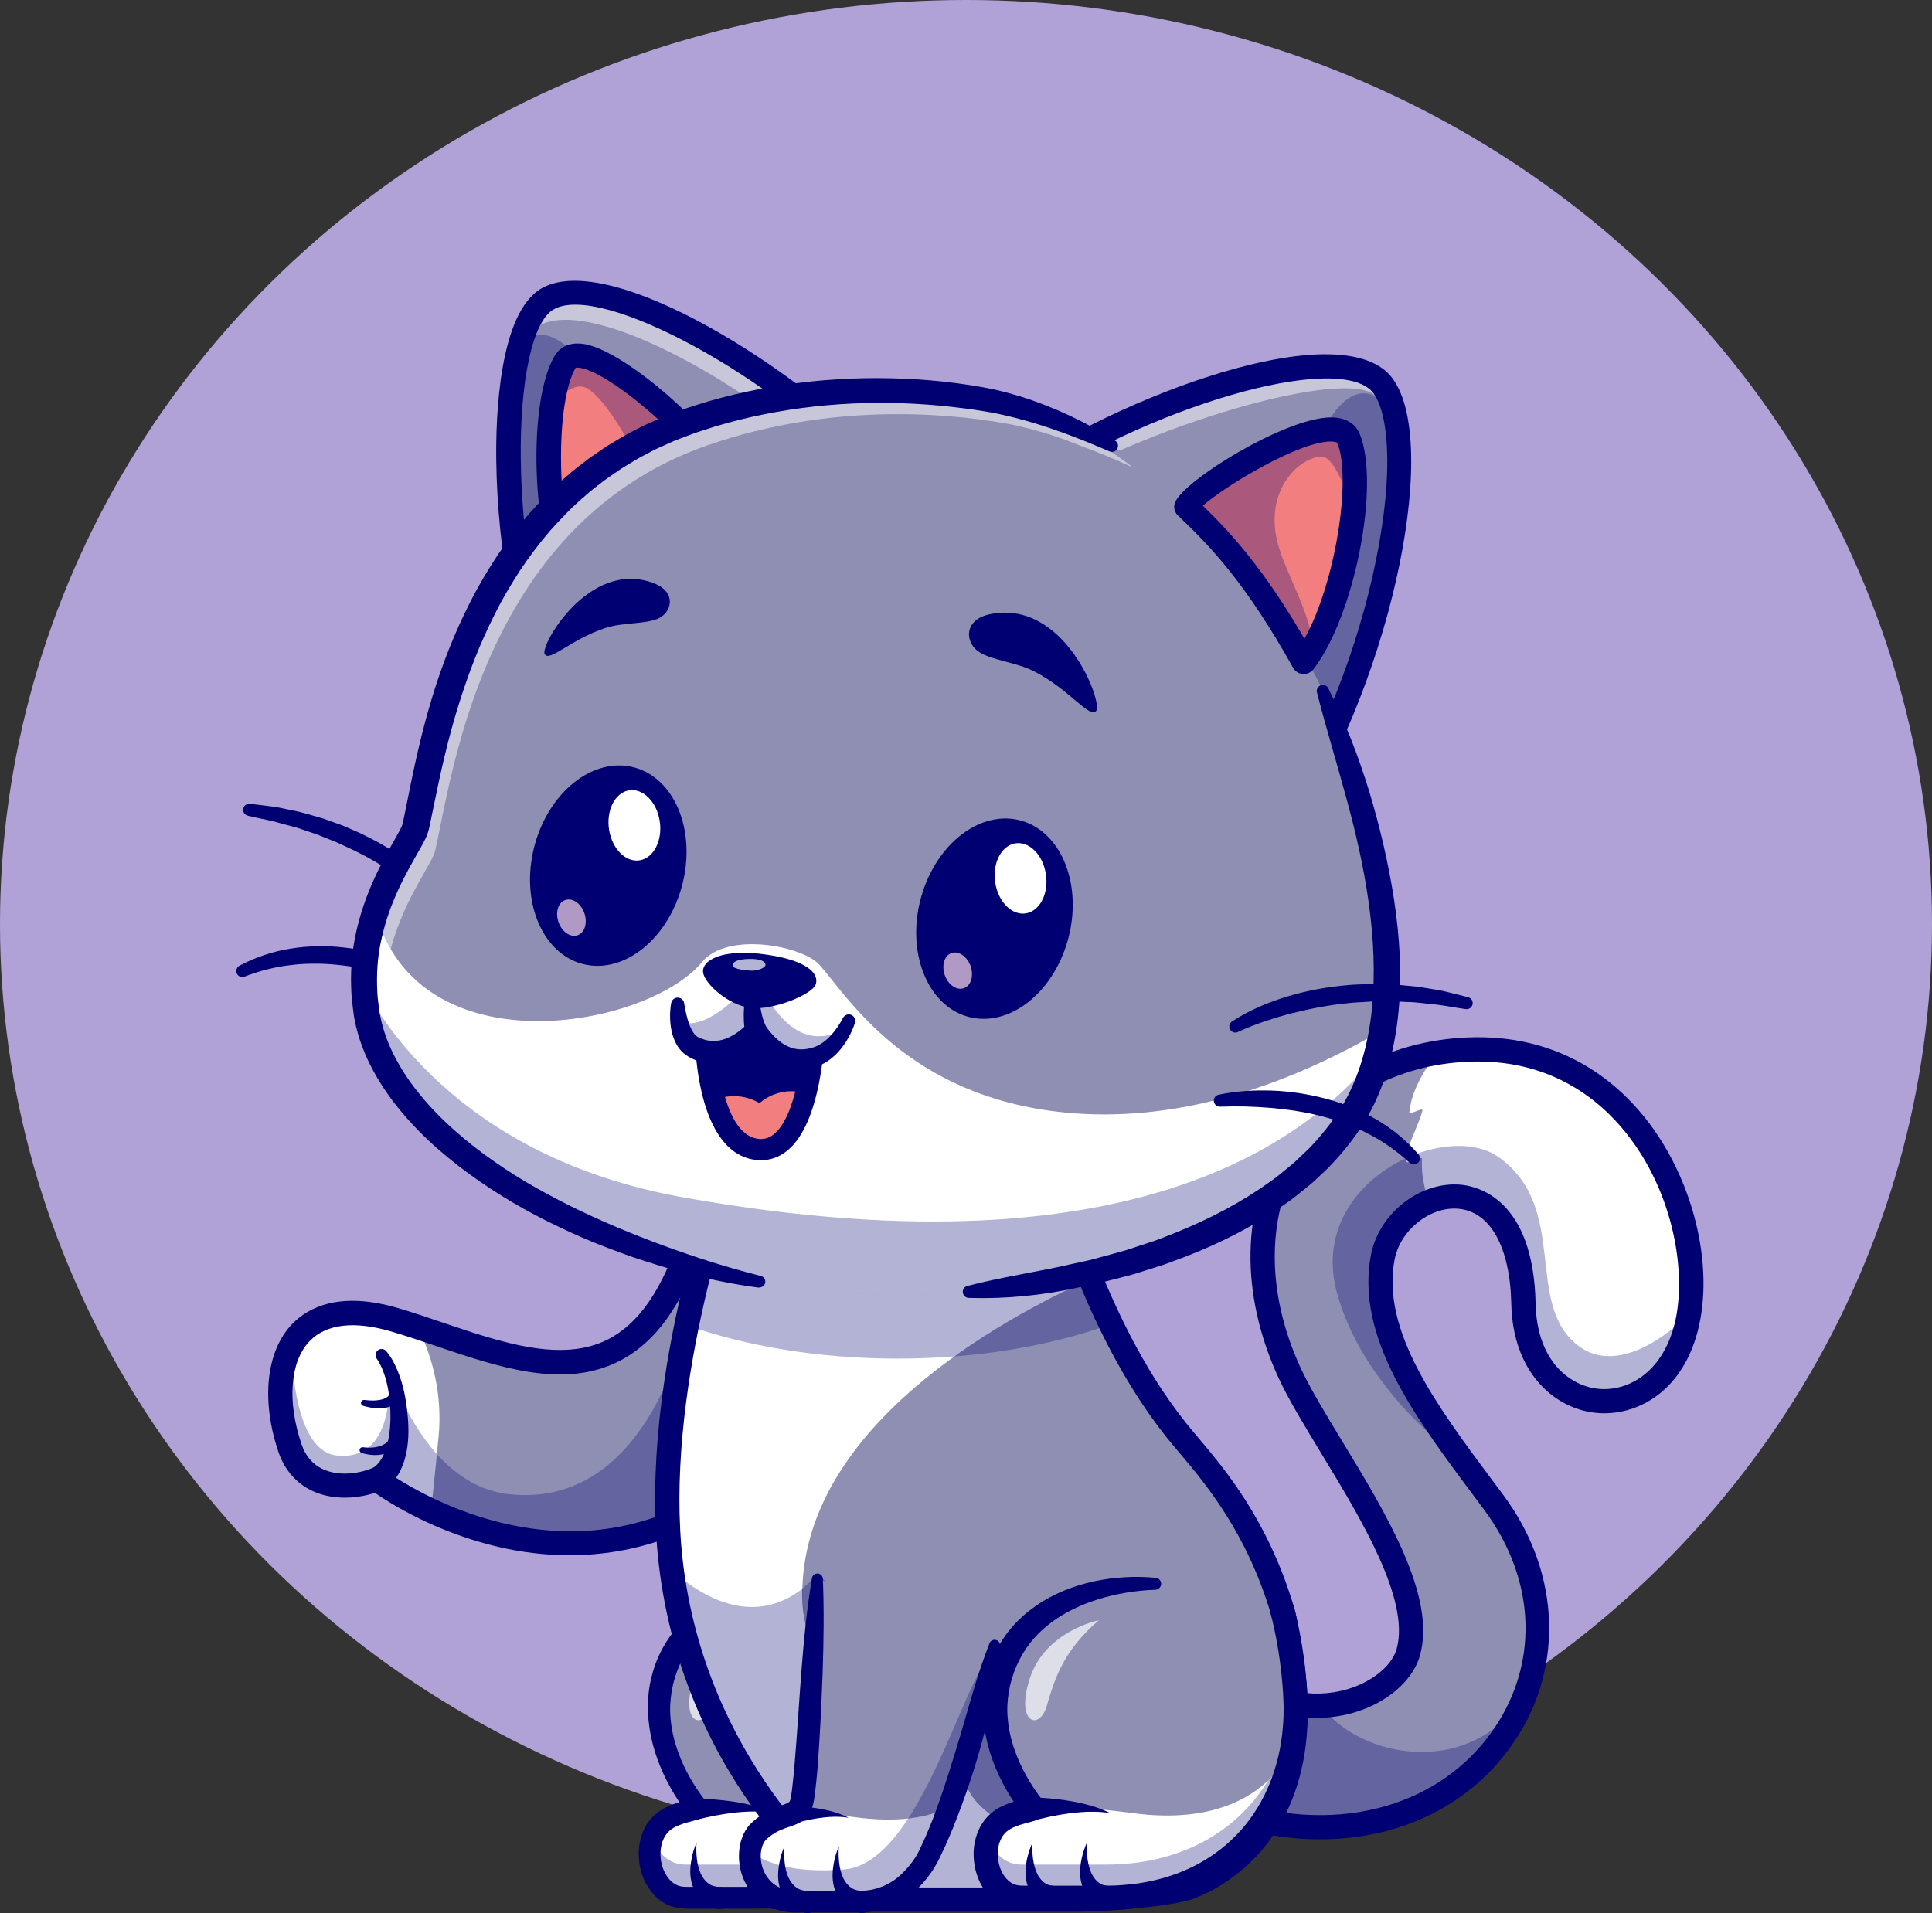 <svg width="626" height="620" viewBox="0 0 626 620" fill="none" xmlns="http://www.w3.org/2000/svg">
<rect x="0" y="0" width="626" height="620" fill="#333333" stroke="none"/>
<ellipse cx="313" cy="299.5" rx="313" ry="299.5" fill="#B0A2D7"/>
<g clip-path="url(#clip0_240_837)">
<path d="M309.857 566.574C304.803 594.852 282.713 614.996 249.411 614.996C249.411 614.996 225.115 614.996 222.01 614.996C210.491 614.996 206.411 596.854 215.237 590.182C219.316 587.103 225.91 586.692 225.756 585.82C225.756 585.794 225.731 585.743 225.705 585.717C224.986 584.768 209.567 566.317 214.467 545.147C220.086 520.872 245.357 512.609 265.498 513.276L301.775 525.337L306.624 522.052C308.702 530.161 310.139 539.04 310.755 548.842C311.191 555.001 310.858 560.954 309.857 566.574Z" fill="#8E8FB3"/>
<path d="M309.857 566.574C304.803 594.853 282.713 614.996 249.411 614.996C249.411 614.996 225.115 614.996 222.01 614.996C210.491 614.996 206.411 596.854 215.237 590.182C219.316 587.103 225.91 586.692 225.756 585.82C233.376 585.384 243.869 585.692 258.186 587.616C284.406 591.157 301.801 582.407 309.857 566.574Z" fill="white"/>
<g opacity="0.3">
<path d="M309.857 566.574C304.828 594.853 282.713 614.996 249.411 614.996C249.411 614.996 225.115 614.996 222.01 614.996C214.545 614.996 210.183 607.349 210.491 600.164C210.491 600.036 210.491 599.908 210.517 599.779C210.517 599.651 210.542 599.497 210.542 599.369C210.542 599.318 210.542 599.266 210.568 599.215C210.593 599.01 210.619 598.779 210.645 598.573C210.67 598.419 210.696 598.265 210.722 598.111C210.747 597.958 210.773 597.778 210.824 597.624C210.85 597.521 210.85 597.444 210.876 597.342C210.901 597.188 210.953 597.059 210.978 596.905C211.081 596.469 211.235 596.033 211.389 595.597C212.98 600.421 216.725 604.296 222.036 604.296C225.115 604.296 249.437 604.296 249.437 604.296C273.528 604.296 291.77 593.749 301.904 577.198C305.162 574.17 307.805 570.603 309.857 566.574Z" fill="#000072"/>
</g>
<path d="M265.498 515.021C259.212 515.227 252.952 516.176 247.051 517.972C241.15 519.769 235.531 522.412 230.836 526.081C226.115 529.725 222.447 534.421 220.138 539.758C218.983 542.402 218.111 545.276 217.649 548.124C217.161 550.998 216.982 553.949 217.264 556.874C217.726 562.776 219.676 568.601 222.421 574.016C223.806 576.71 225.423 579.353 227.193 581.791L227.86 582.689L228.194 583.125L228.373 583.356L228.502 583.536C228.45 583.459 228.758 583.87 228.912 584.178C229.066 584.537 229.194 584.793 229.271 585.409C229.374 586.615 228.989 587.411 228.553 588.052C228.425 588.232 228.271 588.412 228.091 588.566C227.886 588.745 227.783 588.822 227.706 588.873C227.244 589.207 227.039 589.284 226.808 589.387C226.398 589.566 226.141 589.643 225.859 589.746C225.346 589.9 224.935 590.003 224.525 590.131C222.934 590.541 221.549 590.926 220.266 591.44C217.649 592.44 216.084 593.698 215.058 595.879C214.031 597.983 213.775 600.677 214.211 603.218C214.647 605.758 215.827 608.171 217.469 609.685C218.29 610.429 219.214 610.993 220.215 611.25C220.702 611.404 221.241 611.481 221.78 611.481C221.985 611.506 222.498 611.481 222.883 611.506H224.089H243.459C246.692 611.506 249.95 611.532 252.977 611.429C256.056 611.224 259.135 610.968 262.137 610.403C268.166 609.325 274.015 607.375 279.352 604.501C284.688 601.653 289.486 597.855 293.514 593.338C301.57 584.28 306.111 572.373 307.138 560.133C307.42 557.08 307.497 554 307.343 550.895C307.24 547.816 306.932 544.608 306.599 541.503C305.906 535.242 304.803 529.007 303.238 522.925C302.75 521.026 303.905 519.127 305.778 518.64C307.676 518.152 309.575 519.307 310.062 521.18C311.704 527.621 312.859 534.139 313.603 540.708C313.962 544.018 314.27 547.226 314.373 550.613C314.527 553.975 314.45 557.362 314.142 560.749C313.859 564.136 313.321 567.472 312.551 570.808C311.807 574.118 310.755 577.377 309.498 580.559C306.984 586.923 303.315 592.851 298.799 598.009C296.516 600.575 294.002 602.936 291.308 605.091C288.614 607.221 285.715 609.069 282.687 610.711C276.632 613.97 270.064 616.125 263.394 617.331C260.059 617.973 256.672 618.255 253.311 618.461C249.873 618.563 246.692 618.563 243.459 618.563H224.089H222.883C222.447 618.563 222.164 618.589 221.549 618.538C220.471 618.512 219.394 618.358 218.342 618.05C216.212 617.485 214.288 616.331 212.723 614.894C209.619 611.994 207.951 608.222 207.258 604.45C206.617 600.652 206.925 596.597 208.695 592.851C209.567 590.978 210.876 589.258 212.518 587.873C214.185 586.461 215.981 585.589 217.7 584.896C219.419 584.229 221.164 583.767 222.703 583.356L223.704 583.074C223.832 583.048 223.935 582.997 223.883 582.997C223.832 583.023 223.806 583.023 223.499 583.228C223.447 583.254 223.396 583.305 223.242 583.459C223.114 583.587 222.985 583.716 222.883 583.87C222.472 584.434 222.139 585.127 222.241 586.23C222.318 586.795 222.421 587.026 222.549 587.334C222.678 587.616 222.96 587.975 222.883 587.847L222.832 587.77L222.626 587.513L222.241 587L221.472 585.974C219.445 583.202 217.675 580.303 216.11 577.249C213.005 571.167 210.799 564.521 210.132 557.516C209.798 554.026 209.875 550.459 210.388 546.969C210.953 543.454 211.928 540.066 213.39 536.807C214.852 533.574 216.777 530.521 219.034 527.826C221.318 525.106 223.986 522.771 226.834 520.769C232.555 516.766 239.046 514.226 245.614 512.763C252.208 511.326 258.93 510.941 265.549 511.531C266.524 511.608 267.242 512.481 267.165 513.456C267.114 514.328 266.396 514.996 265.498 515.021Z" fill="#000072"/>
<path d="M224.371 582.92C226.782 582.895 228.989 582.997 231.272 583.177C233.53 583.356 235.788 583.613 238.02 583.947C242.484 584.665 246.922 585.743 250.925 587.642C246.563 586.872 242.227 587 237.943 587.462C235.813 587.719 233.684 588.052 231.58 588.437C229.502 588.848 227.347 589.335 225.423 589.874C223.524 590.413 221.548 589.335 221.01 587.437C220.471 585.538 221.548 583.562 223.447 583.023C223.755 582.946 224.063 582.895 224.371 582.895V582.92Z" fill="#000072"/>
<path d="M243.356 597.136C243.202 598.932 243.254 600.754 243.459 602.499C243.664 604.244 244.075 605.912 244.767 607.349C245.434 608.786 246.409 609.915 247.461 610.608C248.539 611.301 249.822 611.481 251.079 611.583H251.13C253.106 611.737 254.568 613.482 254.414 615.432C254.26 617.408 252.515 618.871 250.566 618.717C250.181 618.691 249.796 618.589 249.462 618.435C247.307 617.511 245.178 616.254 243.741 614.329C242.304 612.43 241.637 610.249 241.406 608.222C241.175 606.195 241.381 604.244 241.74 602.397C242.073 600.575 242.612 598.804 243.356 597.136Z" fill="#000072"/>
<path d="M225.705 597.136C225.551 598.932 225.602 600.754 225.807 602.499C226.013 604.244 226.423 605.912 227.116 607.349C227.783 608.786 228.758 609.915 229.81 610.608C230.887 611.301 232.17 611.481 233.427 611.583H233.479C235.454 611.737 236.917 613.482 236.763 615.432C236.609 617.408 234.864 618.871 232.914 618.717C232.529 618.691 232.145 618.589 231.811 618.435C229.656 617.511 227.526 616.254 226.09 614.329C224.653 612.43 223.986 610.249 223.755 608.222C223.524 606.195 223.729 604.244 224.089 602.397C224.422 600.575 224.961 598.804 225.705 597.136Z" fill="#000072"/>
<g opacity="0.7">
<path d="M247.179 525.106C247.179 525.106 229.861 528.519 224.833 543.915C220.061 558.542 227.86 561.031 230.272 552.974C232.684 544.916 235.249 535.37 247.179 525.106Z" fill="white"/>
</g>
<path d="M249.386 473.194C207.412 512.045 163.284 500.651 139.603 489.591C128.648 484.485 122.08 479.43 122.08 479.43C111.92 483.484 98.297 482.201 93.961 469.319C89.83 457.079 89.625 444.71 94.295 436.268C99.349 427.081 110.176 422.514 127.904 427.748C130.367 428.467 132.856 429.262 135.37 430.084C169.441 441.297 205.77 458.259 224.012 401.651C227.809 389.899 243.819 402.498 253.132 421.333C261.342 437.936 264.395 459.311 249.386 473.194Z" fill="#8E8FB3"/>
<g opacity="0.3">
<path d="M249.386 473.194C207.412 512.045 163.284 500.651 139.603 489.591C128.648 484.485 122.08 479.43 122.08 479.43C111.92 483.484 98.297 482.201 93.961 469.319C89.83 457.079 89.625 444.71 94.295 436.268C94.756 448.765 97.271 470.756 109.303 471.834C129.546 473.605 125.877 443.71 125.723 442.632C126.057 443.812 137.397 481.277 164.926 484.254C213.955 489.566 224.653 419.665 224.653 419.665L253.157 421.359C261.342 437.936 264.395 459.311 249.386 473.194Z" fill="#000072"/>
</g>
<g opacity="0.3">
<path d="M141.528 471.218C140.784 478.506 140.142 484.613 139.603 489.591C128.648 484.485 122.08 479.43 122.08 479.43C111.92 483.484 98.297 482.201 93.961 469.319C91.909 463.263 90.831 457.156 90.831 451.511C90.831 451.074 90.831 450.638 90.857 450.176V450.099C90.882 449.663 90.908 449.252 90.934 448.816C90.934 448.534 90.985 448.252 90.985 447.969C91.011 447.738 91.036 447.507 91.062 447.276C91.139 446.558 91.242 445.865 91.344 445.198C91.37 445.018 91.395 444.813 91.447 444.633C91.498 444.402 91.524 444.171 91.575 443.915C91.755 443.042 91.96 442.221 92.191 441.4C92.268 441.118 92.37 440.836 92.447 440.553C92.524 440.322 92.601 440.117 92.678 439.886C92.755 439.629 92.858 439.373 92.96 439.142C93.243 438.398 93.551 437.705 93.91 437.012C94.038 436.755 94.166 436.525 94.295 436.294C94.295 436.242 94.32 436.217 94.346 436.191C94.808 448.688 97.322 470.679 109.355 471.757C129.597 473.528 125.929 443.633 125.775 442.555C125.98 443.376 130.778 459.234 141.528 471.218Z" fill="#000072"/>
</g>
<path d="M142.092 465.855C141.117 475.555 140.296 483.433 139.629 489.591C128.674 484.485 122.106 479.429 122.106 479.429C111.946 483.484 98.323 482.201 93.987 469.319C85.366 443.786 93.91 417.689 127.955 427.748C130.418 428.467 132.907 429.262 135.421 430.083C139.911 439.475 143.503 451.741 142.092 465.855Z" fill="white"/>
<g opacity="0.3">
<path d="M141.528 471.218C140.784 478.506 140.142 484.613 139.603 489.591C128.648 484.485 122.08 479.43 122.08 479.43C111.92 483.484 98.297 482.201 93.961 469.319C91.909 463.263 90.831 457.156 90.831 451.511C90.831 451.074 90.831 450.638 90.857 450.176V450.099C90.882 449.663 90.908 449.252 90.934 448.816C90.934 448.534 90.985 448.252 90.985 447.969C91.011 447.738 91.036 447.507 91.062 447.276C91.139 446.558 91.242 445.865 91.344 445.198C91.37 445.018 91.395 444.813 91.447 444.633C91.498 444.402 91.524 444.171 91.575 443.915C91.755 443.042 91.96 442.221 92.191 441.4C92.268 441.118 92.37 440.836 92.447 440.553C92.524 440.322 92.601 440.117 92.678 439.886C92.755 439.629 92.858 439.373 92.96 439.142C93.243 438.398 93.551 437.705 93.91 437.012C94.038 436.755 94.166 436.525 94.295 436.294C94.295 436.242 94.32 436.217 94.346 436.191C94.808 448.688 97.322 470.679 109.355 471.757C129.597 473.528 125.929 443.633 125.775 442.555C125.98 443.376 130.778 459.234 141.528 471.218Z" fill="#000072"/>
</g>
<path d="M184.501 504.038C176.189 504.038 168.543 502.961 161.847 501.421C141.425 496.751 126.467 487.256 121.464 483.817C114.46 486.076 107.071 485.896 101.298 483.227C96.039 480.789 92.191 476.401 90.215 470.551C84.545 453.743 86.238 437.884 94.653 429.134C99.887 423.694 110.098 418.382 129.007 423.951C133.882 425.388 138.859 427.081 143.682 428.723C162.463 435.087 181.884 441.682 196.842 434.164C206.899 429.108 214.545 418.074 220.24 400.445C221.677 396.006 224.833 393.337 228.886 393.183C239.303 392.747 252.259 408.657 258.75 424.284C267.422 445.172 264.985 464.033 252.003 476.042C228.707 497.674 204.693 504.038 184.501 504.038ZM122.106 475.503C122.952 475.503 123.799 475.786 124.492 476.324C124.646 476.453 140.783 488.616 163.899 493.851C194.507 500.779 222.37 492.876 246.743 470.32C261.521 456.643 255.056 435.703 251.566 427.338C244.896 411.274 233.684 400.856 229.271 401.061C228.963 401.061 228.348 401.087 227.783 402.883C221.42 422.616 212.492 435.164 200.434 441.22C182.551 450.227 161.539 443.094 141.219 436.216C136.473 434.6 131.547 432.932 126.826 431.546C114.845 428.005 105.711 429.083 100.349 434.625C93.986 441.246 92.96 454.076 97.707 468.087C98.989 471.911 101.324 474.605 104.634 476.145C109.047 478.172 115.024 478.044 120.669 475.811C121.105 475.58 121.618 475.503 122.106 475.503Z" fill="#000072"/>
<path d="M547.561 423.822C547.484 424.413 547.407 425.003 547.305 425.567C547.048 427.235 546.715 428.852 546.304 430.392C537.247 465.214 494.427 461.005 493.606 422.462C493.042 395.031 480.368 386.306 468.463 387.974C466.616 388.231 464.794 388.744 463.05 389.462C459.124 391.079 455.507 393.799 452.787 397.263C450.478 400.189 448.811 403.627 448.067 407.399C446.681 414.559 447.246 421.718 449.196 428.903C453.275 444.018 463.46 459.132 474.492 474.118C477.648 478.429 480.881 482.689 484.037 486.974C487.628 491.824 490.502 496.751 492.683 501.78C496.403 510.3 498.147 518.973 498.173 527.416C498.173 534.806 496.865 542.017 494.376 548.766C482.446 581.227 443.526 603.346 395.574 586.461L400.654 544.403C410.121 550.767 419.691 553.077 428.132 552.743C429.132 552.717 430.107 552.64 431.057 552.538C431.39 552.512 431.724 552.461 432.057 552.409C444.68 550.69 454.25 543.197 456.354 535.37C463.075 510.736 428.773 468.601 417.869 444.916C397.55 400.805 414.355 359.542 450.504 345.3C455.43 343.35 460.715 341.913 466.308 341.04C469.31 340.553 472.44 340.27 475.621 340.117C477.956 340.014 480.214 340.014 482.446 340.142C530.577 342.554 551.41 392.208 547.561 423.822Z" fill="#8E8FB3"/>
<g opacity="0.3">
<path d="M494.376 548.765C482.446 581.227 443.526 603.346 395.574 586.461L400.654 544.403C410.121 550.767 419.691 553.076 428.132 552.743C439.959 569.602 476.75 577.3 494.376 548.765Z" fill="#000072"/>
</g>
<path d="M463.076 389.488C464.846 388.77 466.642 388.256 468.489 388C480.393 386.332 493.068 395.057 493.632 422.462C494.453 461.005 537.273 465.214 546.33 430.392C546.74 428.852 547.048 427.235 547.305 425.567C547.382 424.977 547.459 424.387 547.536 423.797C551.384 392.208 530.577 342.529 482.42 340.168C480.214 340.04 477.93 340.04 475.596 340.142C472.414 340.27 469.284 340.578 466.283 341.066C463.589 343.529 457.329 352.357 456.662 360.517C456.585 361.518 461.1 358.772 460.895 359.85C460.253 363.519 453.942 375.298 455.841 376.683C456.277 376.991 460.818 374.887 460.767 375.426C460.664 377.812 460.459 382.585 463.076 389.488Z" fill="white"/>
<g opacity="0.3">
<path d="M433.161 418.844C440.575 446.301 464.127 466.394 474.493 474.143C463.46 459.157 453.275 444.043 449.196 428.929C447.246 421.769 446.681 414.584 448.092 407.425C448.836 403.653 450.504 400.189 452.813 397.289C456.764 392.285 462.537 388.821 468.515 388C480.419 386.332 493.068 395.056 493.658 422.488C494.479 461.031 537.299 465.239 546.355 430.417C546.766 428.878 547.074 427.261 547.33 425.593C540.839 432.624 523.829 445.762 511.309 436.088C493.658 422.488 508.615 391.618 485.704 375.092C468.181 362.518 423.539 383.227 433.161 418.844Z" fill="#000072"/>
</g>
<path d="M427.773 596.11C416.946 596.11 405.631 594.16 394.291 590.182C392.239 589.464 391.161 587.231 391.88 585.178C392.598 583.125 394.856 582.048 396.883 582.792C430.954 594.801 464.641 586.692 482.754 562.135C498.789 540.374 498.096 512.481 480.907 489.335C479.701 487.718 478.521 486.127 477.315 484.51C458.509 459.311 439.087 433.266 444.218 406.681C446.81 393.235 460.099 382.842 473.21 383.945C478.751 384.407 496.839 388.59 497.557 422.385C497.942 441.144 508.59 449.021 517.569 450.074C527.036 451.177 538.402 445.224 542.507 429.416C546.689 413.301 542.584 386.64 526.651 366.906C517.774 355.898 501.714 343.016 475.775 344.094C452.608 345.069 433.058 355.847 422.154 373.707C410.275 393.158 409.993 418.536 421.41 443.299C424.437 449.868 429.466 458.157 434.802 466.933C449.119 490.515 465.385 517.228 460.125 536.423C458.124 543.787 450.992 550.562 441.576 554.077C427.824 559.209 412.122 556.874 398.448 547.688C396.652 546.482 396.164 544.044 397.37 542.248C398.576 540.451 401.013 539.964 402.809 541.17C414.355 548.919 427.491 550.947 438.831 546.713C445.835 544.095 451.222 539.245 452.557 534.344C456.918 518.409 440.934 492.106 428.106 471.013C422.667 462.057 417.51 453.563 414.278 446.584C401.757 419.383 402.168 391.336 415.458 369.601C427.747 349.483 449.606 337.345 475.442 336.242C504.664 335.01 522.726 349.56 532.758 361.954C548.51 381.456 555.643 410.017 550.101 431.367C544.816 451.767 529.474 459.363 516.646 457.849C503.561 456.309 490.168 444.813 489.681 422.539C489.296 404.14 482.882 392.644 472.517 391.746C463.383 390.951 453.737 398.623 451.89 408.144C447.4 431.315 465.795 455.95 483.549 479.763C484.755 481.38 485.961 482.997 487.167 484.613C506.178 510.248 506.922 542.479 489.014 566.754C475.006 585.871 452.659 596.11 427.773 596.11Z" fill="#000072"/>
<path d="M385.184 611.712C382.336 612.738 376.076 613.713 369.02 614.432C361.862 615.176 353.857 615.638 347.751 615.638H277.402C277.402 615.638 226.936 579.148 217.675 508.991C217.546 508.118 217.444 507.272 217.341 506.399C214.365 480.841 217.675 453.127 222.498 429.493C229.271 396.442 239.097 371.397 239.097 371.397L340.85 375.939C340.85 375.939 344.647 393.055 353.447 414.482C355.371 419.203 357.552 424.156 359.989 429.16C365.608 440.758 372.612 452.768 381.13 463.443C389.109 473.476 406.042 490.13 415.586 522.027C416.51 525.132 417.921 533.651 418.588 537.988C418.716 538.912 418.844 539.835 418.973 540.733C426.156 597.341 388.904 610.403 385.184 611.712Z" fill="#8E8FB3"/>
<g opacity="0.3">
<path d="M368.995 614.432C361.837 615.176 353.832 615.638 347.726 615.638H277.402C277.402 615.638 226.937 579.148 217.675 508.991C229.785 519.512 247.975 528.519 264.831 510.274L307.548 544.685L319.324 549.587C319.324 549.587 327.714 533.779 341.414 532.445C348.932 531.675 360.297 575.068 368.995 614.432Z" fill="#000072"/>
</g>
<g opacity="0.3">
<path d="M368.995 614.432C368.943 614.432 368.892 614.432 368.841 614.457C368.097 614.534 367.301 614.611 366.532 614.663C366.301 614.688 366.044 614.714 365.813 614.74C365.044 614.817 364.274 614.868 363.504 614.945C362.94 614.996 362.401 615.022 361.837 615.073C360.528 615.176 359.245 615.253 357.962 615.33C354.294 615.535 350.779 615.663 347.726 615.663H277.402C277.402 615.663 277.274 615.586 277.069 615.407C276.94 615.304 276.735 615.15 276.53 614.996C275.144 613.944 272.271 611.583 268.448 607.991C267.884 607.452 267.294 606.913 266.704 606.323C266.19 605.835 265.703 605.322 265.164 604.809C264.805 604.45 264.446 604.09 264.087 603.705C263.651 603.269 263.214 602.807 262.753 602.345C262.445 602.012 262.111 601.678 261.803 601.345C261.367 600.883 260.931 600.421 260.469 599.933C260.136 599.548 259.776 599.163 259.417 598.753C257.929 597.111 256.415 595.366 254.85 593.492C254.44 592.979 254.004 592.466 253.593 591.953C251.695 589.618 249.771 587.103 247.846 584.434C247.461 583.869 247.051 583.305 246.64 582.74C246.179 582.073 245.717 581.406 245.255 580.713C244.819 580.072 244.383 579.43 243.947 578.789C243.562 578.198 243.151 577.583 242.766 576.967C242.202 576.094 241.638 575.196 241.073 574.298C240.714 573.733 240.38 573.169 240.047 572.604C239.636 571.963 239.252 571.296 238.867 570.628C238.379 569.807 237.917 568.986 237.456 568.139C237.045 567.421 236.635 566.702 236.25 565.958C235.865 565.291 235.506 564.598 235.147 563.905C234.223 562.16 233.299 560.364 232.427 558.516C232.145 557.952 231.888 557.387 231.632 556.823C231.144 555.796 230.682 554.744 230.221 553.692C229.938 553.051 229.656 552.409 229.374 551.768C229.246 551.485 229.117 551.177 228.989 550.87C228.733 550.254 228.476 549.663 228.245 549.022C228.168 548.842 228.091 548.688 228.04 548.509C227.706 547.662 227.373 546.815 227.039 545.968C226.808 545.352 226.577 544.711 226.346 544.095C226.167 543.633 225.987 543.171 225.833 542.684C225.551 541.914 225.295 541.118 225.012 540.323C224.756 539.604 224.525 538.86 224.294 538.142C224.191 537.885 224.114 537.603 224.037 537.321C223.755 536.474 223.499 535.601 223.242 534.729C223.011 533.933 222.78 533.138 222.549 532.342C222.472 532.034 222.37 531.726 222.293 531.419C222.062 530.649 221.857 529.853 221.651 529.058C221.626 528.955 221.6 528.827 221.574 528.724C221.369 527.929 221.164 527.133 220.984 526.312C220.907 526.03 220.83 525.722 220.779 525.414C220.6 524.747 220.446 524.054 220.317 523.361C220.24 523.079 220.189 522.771 220.112 522.489C219.907 521.616 219.727 520.744 219.573 519.871C219.548 519.717 219.522 519.589 219.496 519.435C219.342 518.665 219.188 517.895 219.06 517.1C218.932 516.433 218.804 515.74 218.701 515.047C218.547 514.226 218.419 513.379 218.29 512.558C218.239 512.173 218.162 511.788 218.111 511.377C218.008 510.685 217.906 509.992 217.829 509.324C217.803 509.247 217.803 509.145 217.777 509.068C228.733 518.588 244.639 526.851 260.059 514.842C260.059 514.97 260.059 515.098 260.059 515.226C259.34 544.275 279.455 540.939 296.952 551.742C305.213 556.849 310.832 577.737 316.528 584.1C327.74 596.572 344.955 596.315 362.991 588.386C365.018 596.88 367.07 605.758 368.995 614.432Z" fill="#000072"/>
</g>
<g opacity="0.3">
<path d="M359.989 429.16C340.465 436.191 316.605 440.322 290.795 440.322C265.395 440.322 241.869 436.319 222.524 429.493C229.297 396.442 239.123 371.397 239.123 371.397L340.876 375.939C340.876 375.939 344.673 393.055 353.473 414.482C355.397 419.203 357.578 424.156 359.989 429.16Z" fill="#000072"/>
</g>
<g opacity="0.3">
<path d="M353.447 414.482C341.953 419.665 325.354 428.082 309.293 439.604C303.264 440.066 297.081 440.322 290.795 440.322C265.395 440.322 241.869 436.319 222.524 429.493C223.473 424.823 224.499 420.332 225.551 416.021C226.013 414.148 226.475 412.301 226.937 410.504C227.014 410.222 227.091 409.94 227.142 409.657C227.399 408.631 227.681 407.605 227.937 406.604C227.937 406.553 227.963 406.527 227.963 406.476C228.374 404.885 228.81 403.319 229.246 401.805C229.425 401.138 229.631 400.471 229.81 399.829C229.99 399.213 230.169 398.598 230.349 397.982C230.529 397.392 230.683 396.801 230.862 396.211C231.016 395.672 231.17 395.133 231.324 394.62C231.427 394.287 231.529 393.953 231.606 393.645C231.76 393.132 231.914 392.619 232.068 392.105C232.863 389.462 233.633 387.05 234.351 384.869C234.403 384.689 234.48 384.484 234.531 384.304C234.608 384.022 234.711 383.714 234.813 383.432C234.89 383.15 234.993 382.867 235.095 382.585C237.122 376.478 238.61 372.577 238.995 371.577C239.021 371.5 239.046 371.448 239.046 371.423C239.072 371.346 239.098 371.32 239.098 371.32L340.85 375.862C340.85 375.939 344.673 393.055 353.447 414.482Z" fill="#000072"/>
</g>
<path d="M385.184 611.712C379.437 613.764 359.861 615.638 347.751 615.638H277.402C277.402 615.638 225.705 578.25 217.341 506.373C210.234 445.07 239.098 371.371 239.098 371.371L340.85 375.913C340.85 375.913 344.647 393.029 353.447 414.456C324.096 427.671 261.264 462.108 259.956 515.124C259.238 544.172 279.352 540.836 296.85 551.639C305.111 556.746 310.729 577.634 316.425 583.998C340.029 610.275 390.263 580.072 418.947 540.708C426.156 597.341 388.904 610.403 385.184 611.712Z" fill="white"/>
<g opacity="0.3">
<path d="M368.995 614.432C368.943 614.432 368.892 614.432 368.841 614.457C368.097 614.534 367.301 614.611 366.532 614.663C366.301 614.688 366.044 614.714 365.813 614.74C365.044 614.817 364.274 614.868 363.504 614.945C362.94 614.996 362.401 615.022 361.837 615.073C360.528 615.176 359.245 615.253 357.962 615.33C354.294 615.535 350.779 615.663 347.726 615.663H277.402C277.402 615.663 277.274 615.586 277.069 615.407C276.94 615.304 276.735 615.15 276.53 614.996C275.144 613.944 272.271 611.583 268.448 607.991C267.884 607.452 267.294 606.913 266.704 606.323C266.19 605.835 265.703 605.322 265.164 604.809C264.805 604.45 264.446 604.09 264.087 603.705C263.651 603.269 263.214 602.807 262.753 602.345C262.445 602.012 262.111 601.678 261.803 601.345C261.367 600.883 260.931 600.421 260.469 599.933C260.136 599.548 259.776 599.163 259.417 598.753C257.929 597.111 256.415 595.366 254.85 593.492C254.44 592.979 254.004 592.466 253.593 591.953C251.695 589.618 249.771 587.103 247.846 584.434C247.461 583.869 247.051 583.305 246.64 582.74C246.179 582.073 245.717 581.406 245.255 580.713C244.819 580.072 244.383 579.43 243.947 578.789C243.562 578.198 243.151 577.583 242.766 576.967C242.202 576.094 241.638 575.196 241.073 574.298C240.714 573.733 240.38 573.169 240.047 572.604C239.636 571.963 239.252 571.296 238.867 570.628C238.379 569.807 237.917 568.986 237.456 568.139C237.045 567.421 236.635 566.702 236.25 565.958C235.865 565.291 235.506 564.598 235.147 563.905C234.223 562.16 233.299 560.364 232.427 558.516C232.145 557.952 231.888 557.387 231.632 556.823C231.144 555.796 230.682 554.744 230.221 553.692C229.938 553.051 229.656 552.409 229.374 551.768C229.246 551.485 229.117 551.177 228.989 550.87C228.733 550.254 228.476 549.663 228.245 549.022C228.168 548.842 228.091 548.688 228.04 548.509C227.706 547.662 227.373 546.815 227.039 545.968C226.808 545.352 226.577 544.711 226.346 544.095C226.167 543.633 225.987 543.171 225.833 542.684C225.551 541.914 225.295 541.118 225.012 540.323C224.756 539.604 224.525 538.86 224.294 538.142C224.191 537.885 224.114 537.603 224.037 537.321C223.755 536.474 223.499 535.601 223.242 534.729C223.011 533.933 222.78 533.138 222.549 532.342C222.472 532.034 222.37 531.726 222.293 531.419C222.062 530.649 221.857 529.853 221.651 529.058C221.626 528.955 221.6 528.827 221.574 528.724C221.369 527.929 221.164 527.133 220.984 526.312C220.907 526.03 220.83 525.722 220.779 525.414C220.6 524.747 220.446 524.054 220.317 523.361C220.24 523.079 220.189 522.771 220.112 522.489C219.907 521.616 219.727 520.744 219.573 519.871C219.548 519.717 219.522 519.589 219.496 519.435C219.342 518.665 219.188 517.895 219.06 517.1C218.932 516.433 218.804 515.74 218.701 515.047C218.547 514.226 218.419 513.379 218.29 512.558C218.239 512.173 218.162 511.788 218.111 511.377C218.008 510.685 217.906 509.992 217.829 509.324C217.803 509.247 217.803 509.145 217.777 509.068C228.733 518.588 244.639 526.851 260.059 514.842C260.059 514.97 260.059 515.098 260.059 515.226C259.34 544.275 279.455 540.939 296.952 551.742C305.213 556.849 310.832 577.737 316.528 584.1C327.74 596.572 344.955 596.315 362.991 588.386C365.018 596.88 367.07 605.758 368.995 614.432Z" fill="#000072"/>
</g>
<g opacity="0.3">
<path d="M353.447 414.482C341.953 419.665 325.354 428.082 309.293 439.604C303.264 440.066 297.081 440.322 290.795 440.322C265.395 440.322 241.869 436.319 222.524 429.493C223.473 424.823 224.499 420.332 225.551 416.021C226.013 414.148 226.475 412.301 226.937 410.504C227.014 410.222 227.091 409.94 227.142 409.657C227.399 408.631 227.681 407.605 227.937 406.604C227.937 406.553 227.963 406.527 227.963 406.476C228.399 404.885 228.81 403.319 229.246 401.805C229.425 401.138 229.631 400.471 229.81 399.829C229.99 399.213 230.169 398.598 230.349 397.982C230.529 397.392 230.683 396.801 230.862 396.211C231.016 395.672 231.17 395.133 231.324 394.62C231.427 394.287 231.529 393.953 231.606 393.645C231.76 393.132 231.914 392.619 232.068 392.105C232.863 389.462 233.633 387.05 234.351 384.869C234.403 384.689 234.48 384.484 234.531 384.304C234.608 384.022 234.711 383.714 234.813 383.432C234.89 383.15 234.993 382.867 235.095 382.585C237.122 376.478 238.61 372.577 238.995 371.577C239.021 371.5 239.046 371.448 239.046 371.423C239.072 371.346 239.098 371.32 239.098 371.32L340.85 375.862C340.85 375.939 344.673 393.055 353.447 414.482Z" fill="#000072"/>
</g>
<path d="M347.726 619.564H277.402C276.581 619.564 275.76 619.307 275.093 618.82C272.938 617.254 221.882 579.584 213.441 506.835C206.283 445.249 234.249 372.988 235.429 369.96C236.044 368.395 237.584 367.394 239.252 367.471L341.004 372.013C342.774 372.09 344.288 373.347 344.673 375.092C344.775 375.605 356.243 425.952 384.183 461.031C385.286 462.416 386.569 463.956 387.98 465.624C397.114 476.427 410.891 492.773 419.306 520.949C420.332 524.413 421.795 533.266 422.411 537.449C431.159 596.366 394.009 612.738 386.492 615.432C380.052 617.716 360.015 619.564 347.726 619.564ZM278.736 611.712H347.726C360.015 611.712 378.923 609.787 383.849 608.016C393.06 604.732 422.334 590.105 414.688 538.578C413.97 533.779 412.61 525.799 411.815 523.156C403.861 496.545 390.7 480.969 382.002 470.654C380.565 468.96 379.206 467.343 378.051 465.906C352.6 433.958 340.619 391.31 337.72 379.737L241.766 375.451C236.814 389.026 215.058 452.742 221.241 505.963C228.656 569.756 271.681 606.143 278.736 611.712Z" fill="#000072"/>
<g opacity="0.3">
<path d="M167.158 336.19C167.235 336.319 167.312 336.472 167.389 336.601L167.106 336.165C167.106 336.165 167.132 336.19 167.158 336.19Z" fill="#000072"/>
<path d="M473.338 336.165L473.056 336.601C473.133 336.472 473.21 336.319 473.287 336.19C473.312 336.19 473.338 336.165 473.338 336.165Z" fill="#000072"/>
</g>
<path d="M322.3 532.933C322.3 532.933 322.146 533.702 321.838 535.088C320.299 542.196 314.911 565.548 307.548 585.64C305.496 591.26 303.263 596.649 300.929 601.345C299.184 604.886 296.747 607.786 294.361 610.044C290.102 614.073 284.458 616.305 278.608 616.305H257.544C253.234 616.305 249.052 614.534 246.332 611.198C243.587 607.863 242.638 603.629 243.023 600.01C243.305 597.265 244.331 594.878 245.871 593.441C249.591 590.003 252.823 589.156 255.261 588.283C257.724 587.411 259.366 586.487 259.956 582.946C261.803 571.835 262.829 543.171 264.831 511.557L322.3 532.933Z" fill="#8E8FB3"/>
<g opacity="0.3">
<path d="M321.838 535.088C320.299 542.196 314.911 565.548 307.548 585.64C305.496 591.26 303.263 596.649 300.929 601.345C299.184 604.886 296.747 607.786 294.361 610.044C290.102 614.072 284.458 616.305 278.608 616.305H257.544C253.234 616.305 249.052 614.534 246.332 611.198C243.587 607.863 242.638 603.628 243.023 600.01C247.461 603.372 256.415 607.272 273.554 605.861C298.004 603.885 311.884 544.223 321.838 535.088Z" fill="#000072"/>
</g>
<path d="M307.548 585.64C305.496 591.26 303.264 596.649 300.929 601.345C299.184 604.886 296.747 607.786 294.361 610.044C290.102 614.072 284.458 616.305 278.608 616.305H257.545C253.234 616.305 249.052 614.534 246.333 611.198C241.535 605.348 242.228 596.803 245.871 593.441C249.591 590.003 252.824 589.156 255.261 588.283C260.623 587.667 267.679 587.693 276.966 588.925C290.846 590.798 300.673 589.156 307.548 585.64Z" fill="white"/>
<g opacity="0.3">
<path d="M307.548 585.64C305.496 591.26 303.264 596.649 300.929 601.345C299.185 604.886 296.747 607.786 294.361 610.044C290.102 614.072 284.458 616.305 278.608 616.305H257.545C253.234 616.305 249.052 614.534 246.333 611.198C243.973 608.324 242.946 604.783 242.946 601.524C242.946 601.268 242.946 601.011 242.972 600.78C242.998 600.523 243.023 600.267 243.023 600.01C247.462 603.372 256.416 607.272 273.554 605.861C281.507 605.219 288.332 598.471 294.284 589.335C299.595 588.796 303.957 587.462 307.548 585.64Z" fill="#000072"/>
</g>
<path d="M324.019 533.292C323.506 543.633 321.12 553.564 318.478 563.443C315.835 573.323 312.551 583.048 308.703 592.62C307.651 595.006 306.753 597.393 305.573 599.754C305.008 600.934 304.495 602.089 303.854 603.321C303.187 604.604 302.443 605.81 301.647 606.964C300.005 609.3 298.184 611.352 296.054 613.251C293.848 615.176 291.334 616.767 288.64 617.845C285.92 618.948 283.047 619.615 280.122 619.769C278.582 619.846 277.402 619.821 276.119 619.821H272.348H257.057C253.953 619.744 250.848 618.897 248.129 617.306C245.383 615.715 243.074 613.251 241.638 610.48C240.15 607.709 239.431 604.604 239.431 601.499C239.482 598.394 240.073 595.186 242.253 592.184C242.792 591.44 243.587 590.695 244.049 590.285C244.588 589.797 245.178 589.335 245.768 588.899C246.974 588.027 248.257 587.231 249.591 586.59C250.925 585.948 252.311 585.435 253.465 585.024C254.645 584.614 255.492 584.203 255.671 584.024C255.774 583.921 255.825 583.87 255.928 583.664C256.031 583.485 256.133 583.151 256.21 582.766C256.287 582.407 256.39 581.74 256.467 581.15C256.544 580.559 256.646 579.969 256.698 579.353C257.006 576.941 257.211 574.426 257.442 571.937C259.161 551.922 259.751 531.547 263.086 511.454C263.24 510.479 264.164 509.838 265.139 509.992C265.985 510.12 266.575 510.839 266.627 511.685C267.037 521.847 266.883 531.983 266.55 542.119C266.165 552.255 265.703 562.366 264.933 572.579C264.728 575.145 264.497 577.685 264.164 580.303C264.087 580.944 264.01 581.611 263.907 582.279C263.804 582.946 263.753 583.536 263.548 584.408C263.343 585.255 263.086 586.153 262.599 587.103C262.137 588.052 261.393 589.002 260.52 589.72C259.648 590.464 258.75 590.901 257.981 591.234C257.211 591.568 256.518 591.799 255.902 592.004C254.671 592.415 253.67 592.748 252.695 593.184C251.746 593.621 250.848 594.134 250.001 594.75C249.206 595.34 248.154 596.187 247.923 596.546C247.051 597.649 246.461 599.625 246.487 601.55C246.487 603.5 246.974 605.502 247.872 607.195C248.796 608.915 250.078 610.275 251.72 611.25C253.362 612.199 255.287 612.764 257.262 612.789H272.374H276.171C277.428 612.789 278.788 612.815 279.763 612.764C281.918 612.661 284.022 612.148 285.997 611.352C287.998 610.557 289.82 609.402 291.436 607.991C293.078 606.528 294.643 604.758 295.926 602.961C296.567 602.038 297.157 601.088 297.645 600.113C298.158 599.087 298.671 597.906 299.184 596.803C300.262 594.596 301.108 592.261 302.083 589.977C305.65 580.688 308.549 571.09 311.448 561.468C314.27 551.819 316.861 542.094 320.607 532.599V532.573C320.966 531.65 322.018 531.213 322.916 531.573C323.635 531.829 324.071 532.548 324.019 533.292Z" fill="#000072"/>
<path d="M254.26 585.281C256.159 585.23 257.878 585.332 259.674 585.46C261.444 585.589 263.214 585.794 264.933 586.076C268.397 586.641 271.886 587.539 274.939 589.104C271.552 588.565 268.192 588.796 264.908 589.284C263.266 589.541 261.649 589.874 260.033 590.259C258.442 590.644 256.8 591.106 255.363 591.619C253.67 592.209 251.823 591.337 251.207 589.643C250.617 587.95 251.489 586.102 253.183 585.486C253.516 585.358 253.85 585.307 254.183 585.307L254.26 585.281Z" fill="#000072"/>
<path d="M271.809 598.419C271.655 600.216 271.707 602.038 271.912 603.783C272.117 605.528 272.528 607.195 273.22 608.632C273.887 610.069 274.862 611.199 275.914 611.891C276.992 612.584 278.275 612.764 279.532 612.867H279.583C281.559 613.02 283.021 614.765 282.867 616.716C282.713 618.692 280.969 620.154 279.019 620C278.634 619.975 278.249 619.872 277.915 619.718C275.76 618.794 273.631 617.537 272.194 615.612C270.757 613.713 270.09 611.532 269.859 609.505C269.629 607.478 269.834 605.528 270.193 603.68C270.527 601.858 271.065 600.087 271.809 598.419Z" fill="#000072"/>
<path d="M254.158 598.419C254.004 600.216 254.055 602.038 254.261 603.783C254.466 605.528 254.876 607.195 255.569 608.632C256.236 610.069 257.211 611.199 258.263 611.891C259.34 612.584 260.623 612.764 261.88 612.867H261.932C263.907 613.02 265.37 614.765 265.216 616.716C265.062 618.692 263.317 620.154 261.367 620C260.982 619.975 260.598 619.872 260.264 619.718C258.109 618.794 255.98 617.537 254.543 615.612C253.106 613.713 252.439 611.532 252.208 609.505C251.977 607.478 252.182 605.528 252.542 603.68C252.875 601.858 253.414 600.087 254.158 598.419Z" fill="#000072"/>
<path d="M418.716 566.574C413.662 594.852 391.572 614.996 358.271 614.996C358.271 614.996 333.974 614.996 330.87 614.996C319.35 614.996 315.271 596.854 324.097 590.182C328.176 587.103 334.769 586.692 334.616 585.82C334.616 585.794 334.59 585.743 334.564 585.717C333.846 584.768 318.427 566.317 323.327 545.147C328.946 520.872 354.217 512.609 374.357 513.276L410.635 525.337L415.484 522.052C417.562 530.161 418.999 539.04 419.614 548.842C420.025 555.001 419.717 560.954 418.716 566.574Z" fill="#8E8FB3"/>
<path d="M418.716 566.574C413.662 594.853 391.572 614.996 358.271 614.996C358.271 614.996 333.974 614.996 330.87 614.996C319.35 614.996 315.271 596.854 324.097 590.182C328.176 587.103 334.769 586.692 334.616 585.82C342.235 585.384 352.729 585.692 367.045 587.616C393.24 591.157 410.635 582.407 418.716 566.574Z" fill="white"/>
<g opacity="0.3">
<path d="M418.716 566.574C413.688 594.853 391.572 614.996 358.271 614.996C358.271 614.996 333.974 614.996 330.87 614.996C323.404 614.996 319.042 607.349 319.35 600.164C319.35 600.036 319.35 599.908 319.376 599.779C319.376 599.651 319.402 599.497 319.402 599.369C319.402 599.318 319.402 599.266 319.427 599.215C319.453 599.01 319.479 598.779 319.504 598.573C319.53 598.419 319.555 598.265 319.581 598.111C319.607 597.958 319.632 597.778 319.684 597.624C319.709 597.521 319.709 597.444 319.735 597.342C319.761 597.188 319.812 597.059 319.838 596.905C319.94 596.469 320.094 596.033 320.248 595.597C321.839 600.421 325.585 604.296 330.896 604.296C333.974 604.296 358.296 604.296 358.296 604.296C382.387 604.296 400.629 593.749 410.763 577.198C413.996 574.17 416.664 570.603 418.716 566.574Z" fill="#000072"/>
</g>
<path d="M374.331 515.227C368.045 515.458 361.837 516.458 355.961 518.28C350.086 520.102 344.544 522.745 339.901 526.389C335.231 530.007 331.639 534.678 329.356 539.938C328.227 542.556 327.355 545.378 326.893 548.201C326.406 551.024 326.226 553.949 326.508 556.849C326.944 562.699 328.894 568.473 331.639 573.836C333.025 576.531 334.616 579.122 336.386 581.56L337.053 582.458L337.386 582.895L337.566 583.125L337.694 583.305C337.617 583.202 337.977 583.664 338.13 584.024C338.31 584.409 338.438 584.716 338.541 585.409C338.669 586.744 338.233 587.642 337.746 588.335C337.592 588.54 337.412 588.72 337.232 588.899C337.027 589.104 336.899 589.181 336.822 589.258C336.309 589.618 336.104 589.695 335.847 589.823C335.411 590.028 335.129 590.105 334.872 590.182C334.359 590.336 333.948 590.465 333.538 590.567C331.947 590.978 330.588 591.363 329.305 591.85C326.713 592.851 325.302 594.006 324.302 596.084C323.327 598.086 323.045 600.703 323.481 603.167C323.891 605.63 325.046 607.965 326.636 609.402C327.432 610.121 328.278 610.634 329.228 610.865C329.69 610.993 330.177 611.07 330.69 611.096C330.87 611.122 331.409 611.096 331.768 611.122H332.974H352.344H357.193C358.835 611.147 360.297 611.07 361.862 611.045C364.915 610.839 367.969 610.583 370.97 610.018C376.948 608.94 382.772 607.016 388.057 604.167C393.368 601.345 398.115 597.573 402.117 593.108C410.096 584.126 414.611 572.297 415.638 560.133C415.92 557.105 415.997 554.026 415.843 550.947C415.74 547.893 415.458 544.685 415.099 541.58C414.406 535.319 413.303 529.135 411.738 523.053C411.199 520.949 412.456 518.819 414.56 518.28C416.664 517.741 418.793 518.999 419.332 521.103C420.974 527.544 422.154 534.113 422.873 540.682C423.232 543.993 423.54 547.226 423.642 550.613C423.796 554 423.719 557.388 423.411 560.8C423.129 564.188 422.59 567.575 421.821 570.911C421.077 574.247 420.025 577.531 418.742 580.713C416.202 587.103 412.533 593.082 407.966 598.291C405.657 600.883 403.143 603.269 400.424 605.425C397.704 607.58 394.779 609.428 391.752 611.096C385.671 614.38 379.052 616.562 372.356 617.768C368.995 618.409 365.608 618.692 362.222 618.922C360.554 618.948 358.784 619.025 357.193 619.025H352.344H332.974H331.768C331.332 619.025 331.049 619.051 330.434 618.999C329.33 618.974 328.202 618.794 327.124 618.486C324.943 617.896 322.942 616.716 321.351 615.253C318.144 612.276 316.451 608.427 315.784 604.578C315.117 600.703 315.425 596.572 317.272 592.723C318.17 590.824 319.504 589.027 321.197 587.616C322.891 586.153 324.764 585.255 326.508 584.588C328.253 583.895 329.997 583.433 331.537 583.048L332.537 582.766C332.64 582.741 332.768 582.689 332.691 582.715C332.614 582.741 332.589 582.741 332.23 582.971C332.178 583.023 332.101 583.074 331.922 583.228C331.768 583.356 331.639 583.51 331.511 583.69C331.049 584.306 330.69 585.101 330.793 586.333C330.895 586.975 330.998 587.206 331.152 587.565C331.306 587.873 331.614 588.283 331.511 588.155L331.46 588.078L331.255 587.821L330.844 587.308L330.074 586.256C328.048 583.459 326.252 580.534 324.687 577.48C321.557 571.373 319.35 564.675 318.657 557.619C318.298 554.103 318.401 550.51 318.914 546.969C319.478 543.428 320.479 540.015 321.941 536.705C323.404 533.42 325.354 530.367 327.663 527.621C329.972 524.875 332.666 522.54 335.539 520.513C341.312 516.484 347.854 513.944 354.448 512.507C361.067 511.095 367.84 510.736 374.46 511.352C375.537 511.454 376.332 512.404 376.23 513.507C376.127 514.431 375.306 515.201 374.331 515.227Z" fill="#000072"/>
<path d="M333.153 582.51C335.591 582.51 337.797 582.663 340.106 582.843C342.39 583.048 344.647 583.331 346.879 583.716C351.344 584.485 355.782 585.64 359.759 587.616C355.397 586.898 351.036 587.129 346.777 587.642C344.647 587.924 342.518 588.283 340.414 588.719C338.336 589.156 336.181 589.669 334.282 590.259C332.178 590.901 329.972 589.746 329.305 587.642C328.663 585.538 329.818 583.331 331.922 582.664C332.307 582.535 332.692 582.484 333.076 582.484L333.153 582.51Z" fill="#000072"/>
<path d="M352.19 597.136C352.062 598.958 352.139 600.754 352.37 602.499C352.626 604.219 353.037 605.912 353.755 607.324C354.448 608.735 355.423 609.813 356.475 610.454C357.527 611.096 358.758 611.198 359.99 611.275C362.145 611.404 363.812 613.226 363.684 615.407C363.556 617.562 361.734 619.23 359.579 619.102C359.117 619.076 358.656 618.974 358.245 618.794L358.194 618.768C355.987 617.819 353.832 616.51 352.37 614.509C350.933 612.558 350.24 610.326 350.035 608.273C349.83 606.22 350.061 604.27 350.446 602.422C350.856 600.575 351.421 598.804 352.19 597.136Z" fill="#000072"/>
<path d="M334.539 597.136C334.41 598.958 334.487 600.754 334.718 602.499C334.975 604.219 335.385 605.912 336.104 607.324C336.796 608.735 337.771 609.813 338.823 610.454C339.875 611.096 341.107 611.198 342.338 611.275C344.493 611.404 346.161 613.226 346.033 615.407C345.904 617.562 344.083 619.23 341.902 619.102C341.44 619.076 340.978 618.974 340.568 618.794L340.516 618.768C338.31 617.819 336.155 616.51 334.693 614.509C333.256 612.558 332.563 610.326 332.358 608.273C332.153 606.22 332.384 604.27 332.768 602.422C333.205 600.575 333.795 598.804 334.539 597.136Z" fill="#000072"/>
<g opacity="0.7">
<path d="M356.038 525.106C356.038 525.106 338.72 528.519 333.692 543.916C328.92 558.542 336.719 561.032 339.131 552.974C341.543 544.916 344.082 535.371 356.038 525.106Z" fill="white"/>
</g>
<path d="M145.324 297.391C144.324 296.39 143.221 295.261 142.092 294.234C140.989 293.182 139.783 292.207 138.628 291.206C136.242 289.256 133.856 287.332 131.342 285.587C126.313 282.046 121.105 278.761 115.589 276.041C114.229 275.322 112.793 274.758 111.407 274.065L109.303 273.09C108.611 272.782 107.867 272.525 107.148 272.217C105.711 271.653 104.275 271.088 102.864 270.498L98.476 269.01C95.577 267.932 92.524 267.342 89.548 266.444C86.546 265.648 83.493 265.161 80.44 264.416L80.286 264.365C79.234 264.109 78.593 263.056 78.85 262.004C79.08 261.029 80.004 260.413 80.979 260.516C82.57 260.696 84.16 260.875 85.777 261.081L88.163 261.388L89.368 261.542L90.549 261.773C92.139 262.081 93.704 262.415 95.295 262.749C96.886 263.056 98.425 263.493 99.99 263.929L104.66 265.263C106.199 265.802 107.713 266.341 109.226 266.906C109.996 267.188 110.766 267.444 111.51 267.752L113.742 268.728C115.23 269.395 116.744 269.985 118.18 270.755C124.03 273.603 129.572 277.016 134.703 281.019C139.834 285.048 144.529 289.487 148.429 294.979C149.045 295.851 148.839 297.083 147.967 297.699C147.172 298.263 146.094 298.161 145.427 297.468L145.324 297.391Z" fill="#000072"/>
<path d="M141.989 321.692C137.089 319.562 131.881 317.715 126.698 316.201C121.49 314.712 116.205 313.48 110.868 312.865C108.2 312.557 105.532 312.326 102.838 312.326C100.17 312.3 97.476 312.377 94.833 312.711C89.522 313.25 84.314 314.558 79.286 316.508L79.234 316.534C78.234 316.919 77.079 316.432 76.694 315.405C76.335 314.456 76.746 313.429 77.618 312.967C82.749 310.247 88.342 308.348 94.115 307.45C96.988 306.988 99.913 306.706 102.812 306.68C105.711 306.629 108.636 306.732 111.51 307.091C117.282 307.707 122.952 308.964 128.366 310.863C133.831 312.762 139.013 315.097 143.913 318.33C144.811 318.921 145.068 320.152 144.478 321.05C143.939 321.872 142.913 322.154 142.041 321.769L141.989 321.692Z" fill="#000072"/>
<path d="M180.987 236.934L229.862 198.647L286.331 154.408C256.262 121.973 196.303 85.97 177.395 96.876C173.803 98.955 170.955 103.805 168.851 110.707C160.975 136.676 163.951 191.616 180.987 236.934Z" fill="#8E8FB3"/>
<g opacity="0.3">
<path d="M180.987 236.934L229.862 198.648C217.931 167.008 187.965 94.593 168.851 110.708C160.975 136.677 163.951 191.617 180.987 236.934Z" fill="#000072"/>
</g>
<g opacity="0.5">
<path d="M168.004 113.787C169.775 109.887 171.93 107.09 174.418 105.653C192.634 95.132 248.821 128.106 279.839 159.515L286.33 154.434C256.261 121.973 196.303 85.971 177.395 96.877C173.315 99.237 170.134 105.242 168.004 113.787Z" fill="white"/>
</g>
<path d="M180.987 240.86C179.396 240.86 177.908 239.885 177.318 238.319C167.184 211.375 161.154 178.837 160.795 149.122C160.616 135.034 161.693 101.418 175.419 93.489C197.637 80.684 259.751 119.997 289.204 151.74C290.667 153.33 290.59 155.82 288.999 157.282C287.408 158.745 284.92 158.668 283.457 157.077C251.13 122.204 194.687 91.436 179.345 100.289C165.593 108.219 163.053 178.042 184.681 235.574C185.451 237.601 184.424 239.859 182.398 240.629C181.91 240.783 181.448 240.86 180.987 240.86Z" fill="#000072"/>
<path d="M185.579 191.052C195.842 177.76 204.385 168.702 211.825 161.978C218.342 156.102 224.012 151.996 229.246 148.378C228.091 142.066 189.582 106.448 183.116 117.277C181.192 120.51 179.781 125.463 178.909 131.365C176.163 149.661 178.395 177.144 185.579 191.052Z" fill="#F27E80"/>
<g opacity="0.3">
<path d="M178.908 131.365C181.551 128.183 185.579 124.436 189.145 125.412C195.2 127.054 207.592 147.685 211.825 161.978C218.342 156.102 224.012 151.996 229.246 148.378C228.091 142.066 189.581 106.448 183.116 117.277C181.192 120.51 179.781 125.463 178.908 131.365Z" fill="#000072"/>
</g>
<path d="M184.912 198.314L182.09 192.849C172.187 173.654 170.878 130.159 179.755 115.276C180.859 113.428 183.604 110.503 189.53 111.555C203.154 113.993 231.735 140.192 233.12 147.66L233.582 150.174L231.478 151.611C220.087 159.464 207.413 169.189 188.684 193.464L184.912 198.314ZM187.093 119.15C186.759 119.15 186.58 119.202 186.503 119.227V119.253C180.345 129.569 180.012 163.8 186.631 183.354C202.333 163.826 213.852 154.434 224.14 147.146C219.06 140.449 201.255 124 190.505 119.946C188.838 119.33 187.734 119.15 187.093 119.15Z" fill="#000072"/>
<path d="M324.661 159.592L391.008 230.211L419.691 260.722C445.861 216.995 457.791 159.9 452.018 134.367C450.838 129.107 448.888 125.206 446.194 122.999C428.491 108.706 360.913 133.161 324.661 159.592Z" fill="#8E8FB3"/>
<g opacity="0.3">
<path d="M391.008 230.21L419.691 260.721C445.861 216.995 457.791 159.899 452.018 134.367C446.348 126.54 436.855 120.638 426.362 144.272C415.458 168.753 399.885 207.731 391.008 230.21Z" fill="#000072"/>
</g>
<g opacity="0.5">
<path d="M324.661 159.592L328.843 164.031C366.147 139.422 432.109 119.817 444.86 127.567C455.251 133.88 451.633 171.345 445.065 201.111C455.533 164.467 456.457 131.313 446.143 122.999C428.492 108.706 360.913 133.161 324.661 159.592Z" fill="white"/>
</g>
<path d="M419.665 264.648C418.973 264.648 418.28 264.468 417.664 264.083C415.791 262.98 415.201 260.568 416.304 258.694C430.672 234.727 441.807 204.652 446.861 176.22C451.992 147.454 448.965 130.287 443.705 126.053C429.261 114.377 365.993 134.29 326.97 162.748C325.225 164.031 322.762 163.646 321.479 161.901C320.197 160.156 320.581 157.693 322.326 156.41C357.757 130.544 427.952 103.24 448.631 119.946C467.488 135.188 453.839 211.247 423.026 262.723C422.308 263.981 420.999 264.648 419.665 264.648Z" fill="#000072"/>
<g opacity="0.7">
<path d="M356.654 142.604C358.142 143.348 357.27 145.658 355.654 145.17C344.596 141.963 333.846 139.859 324.02 139.012C312.705 138.037 297.902 137.575 280.943 138.832C281.328 134.649 281.969 130.544 282.867 126.541C297.414 126.412 309.986 127.875 319.222 129.492C330.767 131.519 343.826 136.112 356.654 142.604Z" fill="white"/>
</g>
<path d="M285.048 419.563C294.618 419.819 304.187 419.563 313.706 418.664C393.471 411.248 428.953 380.481 440.781 356.924C441.114 356.231 441.473 355.513 441.807 354.82C441.987 354.409 442.166 353.999 442.346 353.588C442.808 352.536 443.269 351.484 443.654 350.406C443.885 349.79 444.09 349.2 444.321 348.584C444.347 348.533 444.347 348.482 444.373 348.456C444.398 348.353 444.45 348.251 444.475 348.148C444.629 347.661 444.809 347.173 444.963 346.686C445.168 346.095 445.347 345.505 445.527 344.915C445.707 344.376 445.835 343.837 445.989 343.273C446.168 342.605 446.348 341.938 446.528 341.271C446.81 340.091 447.092 338.885 447.349 337.679C447.426 337.294 447.503 336.909 447.58 336.498C447.682 336.088 447.759 335.677 447.81 335.241C447.913 334.753 447.99 334.24 448.067 333.727C451.043 315.225 448.862 294.876 444.578 275.528C440.319 256.308 433.982 238.114 428.568 223.744C428.568 223.744 420.435 205.217 400.064 180.788C382.67 159.977 366.096 148.275 361.606 145.299C360.836 144.785 360.426 144.529 360.426 144.529C346.443 137.036 331.947 131.698 319.273 129.466C298.825 125.873 262.24 123.153 223.755 136.292C193.584 146.582 174.137 166.443 161.257 187.998C142.554 219.279 137.807 254.05 134.575 268.086C133.702 271.833 126.185 281.455 121.49 295.543C121.131 296.621 120.797 297.724 120.464 298.854C120.31 299.392 120.156 299.931 120.028 300.496C119.874 301.06 119.72 301.651 119.592 302.215C119.592 302.215 119.566 302.241 119.592 302.266C119.489 302.754 119.361 303.242 119.258 303.755C119.207 304.037 119.155 304.319 119.078 304.602C118.899 305.577 118.719 306.577 118.565 307.604C118.463 308.22 118.386 308.836 118.309 309.477C118.232 309.99 118.181 310.504 118.129 311.017C118.104 311.248 118.078 311.479 118.052 311.71C118.001 312.249 117.975 312.762 117.924 313.301C117.873 313.968 117.847 314.609 117.821 315.277C117.77 316.585 117.77 317.945 117.796 319.305C117.821 319.998 117.847 320.665 117.873 321.358C117.898 321.974 117.95 322.564 118.001 323.18C118.027 323.36 118.027 323.539 118.052 323.719C118.104 324.309 118.181 324.951 118.232 325.567C118.36 326.542 118.488 327.517 118.642 328.518C123.645 358.849 160.59 390.899 222.986 409.709C243.177 415.79 264.061 418.972 285.048 419.563Z" fill="#8E8FB3"/>
<g opacity="0.5">
<path d="M360.298 146.607C359.528 146.094 359.117 145.837 359.117 145.837C345.135 138.344 330.639 133.007 317.965 130.774C297.517 127.182 260.931 124.462 222.447 137.6C192.301 147.865 172.854 167.726 159.974 189.281C141.271 220.562 136.525 255.333 133.292 269.369C132.42 273.116 124.903 282.738 120.207 296.826C119.848 297.904 119.515 299.007 119.181 300.136C119.027 300.675 118.873 301.214 118.745 301.779C118.591 302.343 118.437 302.934 118.309 303.498C118.309 303.498 118.283 303.524 118.309 303.549C118.206 304.037 118.078 304.525 117.975 305.038C117.924 305.32 117.873 305.602 117.796 305.885C117.616 306.86 117.437 307.86 117.283 308.887C117.18 309.503 117.103 310.119 117.026 310.76C116.975 311.273 116.898 311.787 116.846 312.3C116.821 312.531 116.795 312.762 116.77 312.993C116.718 313.531 116.693 314.045 116.641 314.584C116.59 315.251 116.564 315.892 116.539 316.559C116.487 317.868 116.487 319.228 116.513 320.588C116.539 321.281 116.564 321.948 116.59 322.641C116.616 323.257 116.667 323.847 116.718 324.463C116.744 324.643 116.744 324.822 116.77 325.002C116.821 325.592 116.898 326.234 116.949 326.85C117.077 327.825 117.206 328.8 117.36 329.801C119.951 345.505 131.111 361.646 149.917 376.195C135.755 363.391 127.263 349.636 125.056 336.216C124.902 335.215 124.749 334.24 124.646 333.265C124.569 332.649 124.518 332.033 124.466 331.417C124.441 331.238 124.441 331.058 124.415 330.878C124.364 330.262 124.312 329.647 124.287 329.056C124.261 328.364 124.235 327.696 124.21 327.003C124.184 325.643 124.184 324.283 124.235 322.975C124.261 322.308 124.287 321.666 124.338 320.999C124.364 320.46 124.415 319.947 124.466 319.408C124.492 319.177 124.518 318.92 124.543 318.715C124.595 318.202 124.646 317.663 124.723 317.175C124.8 316.534 124.877 315.918 124.979 315.302C125.133 314.276 125.313 313.301 125.493 312.3C125.544 312.018 125.621 311.735 125.672 311.453C125.775 310.94 125.903 310.452 126.006 309.965C126.006 309.939 126.006 309.939 126.006 309.913C126.134 309.323 126.288 308.759 126.442 308.194C126.57 307.655 126.724 307.091 126.878 306.552C127.212 305.423 127.519 304.319 127.904 303.241C132.574 289.154 140.117 279.531 140.989 275.784C144.222 261.748 148.968 226.977 167.671 195.697C180.551 174.167 199.998 154.28 230.144 144.015C268.628 130.877 305.188 133.597 325.636 137.19C327.098 137.446 328.612 137.754 330.126 138.113C336.643 139.576 343.544 141.783 350.548 144.631C355.731 146.556 361.452 148.865 367.199 151.585C364.043 149.148 361.632 147.48 360.298 146.607Z" fill="white"/>
</g>
<path d="M140.963 366.085C158.666 383.099 186.297 398.572 222.575 409.581C242.843 415.739 263.881 418.973 285.073 419.563C294.643 419.819 304.213 419.563 313.731 418.665C393.496 411.249 428.979 380.481 440.806 356.924C441.14 356.232 441.499 355.513 441.832 354.82C442.012 354.41 442.191 353.999 442.371 353.588C442.833 352.536 443.295 351.484 443.68 350.407C443.91 349.791 444.116 349.2 444.347 348.585C444.372 348.533 444.372 348.482 444.398 348.456C444.603 347.866 444.808 347.276 444.988 346.686C445.193 346.095 445.373 345.505 445.552 344.915C445.732 344.376 445.86 343.837 446.014 343.273C446.194 342.606 446.373 341.938 446.553 341.271C446.835 340.091 447.117 338.885 447.374 337.679C447.451 337.294 447.528 336.909 447.605 336.498C447.708 336.088 447.785 335.677 447.836 335.241C447.938 334.753 448.015 334.24 448.092 333.727C443.808 336.267 438.984 338.936 433.674 341.579C410.891 352.973 379.437 363.853 345.417 360.594C293.848 355.667 274.4 322.539 265.472 312.634C260.033 306.603 235.737 301.753 227.475 311.787C209.927 333.111 135.626 346.917 121.567 295.543C121.208 296.621 120.874 297.725 120.541 298.854C120.387 299.393 120.233 299.931 120.104 300.496C119.95 301.061 119.797 301.651 119.668 302.215C119.668 302.215 119.643 302.241 119.668 302.267C119.566 302.754 119.437 303.242 119.335 303.755C119.283 304.037 119.232 304.32 119.155 304.602C118.976 305.577 118.796 306.578 118.642 307.604C118.539 308.22 118.462 308.836 118.385 309.477C118.308 309.991 118.257 310.504 118.206 311.017C118.18 311.248 118.155 311.479 118.129 311.71C118.078 312.249 118.052 312.762 118.001 313.301C117.949 313.968 117.924 314.61 117.898 315.277C117.847 316.585 117.847 317.945 117.872 319.305C117.898 319.998 117.924 320.666 117.949 321.358C117.975 321.974 118.026 322.564 118.078 323.18C118.103 323.36 118.103 323.54 118.129 323.719C118.18 324.309 118.257 324.951 118.308 325.567C118.437 326.542 118.565 327.517 118.719 328.518C120.771 341.117 128.34 353.973 140.963 366.085Z" fill="white"/>
<g opacity="0.3">
<path d="M446.476 341.322C446.322 341.99 446.143 342.631 445.963 343.298C445.809 343.837 445.655 344.376 445.501 344.915C445.347 345.505 445.168 346.095 444.937 346.685C444.757 347.276 444.552 347.84 444.347 348.456C444.347 348.507 444.321 348.533 444.321 348.584C444.09 349.2 443.885 349.79 443.654 350.406C443.269 351.484 442.807 352.536 442.346 353.588C442.166 353.999 441.986 354.409 441.807 354.82C441.473 355.513 441.14 356.231 440.781 356.924C428.953 380.481 393.471 411.248 313.706 418.664C304.187 419.563 294.618 419.819 285.074 419.563C263.882 418.972 242.844 415.713 222.575 409.58C186.297 398.572 158.666 383.098 140.963 366.085C128.366 353.973 120.797 341.117 118.719 328.518C118.54 327.517 118.411 326.542 118.309 325.567C118.232 324.951 118.18 324.335 118.103 323.719C118.078 323.514 118.078 323.36 118.052 323.18C118.001 322.564 117.95 321.948 117.924 321.358C117.898 320.973 117.898 320.563 117.873 320.178C121.721 326.234 146.171 374.579 221.215 388.025C374.716 415.508 428.337 363.827 446.476 341.322Z" fill="#000072"/>
</g>
<path d="M245.64 417.279C240.073 416.586 234.531 415.508 229.015 414.302C226.27 413.712 223.524 412.993 220.805 412.249L216.751 411.12L212.723 409.888C210.029 409.093 207.361 408.169 204.693 407.297C202.05 406.347 199.382 405.398 196.765 404.371C191.48 402.37 186.297 400.137 181.192 397.674C170.955 392.824 161.103 387.101 151.867 380.353C142.656 373.604 134.036 365.829 127.006 356.488C123.542 351.792 120.464 346.711 118.155 341.22C117.026 338.448 116.051 335.6 115.358 332.675C115.153 331.956 115.05 331.186 114.896 330.442C114.742 329.698 114.588 328.954 114.537 328.235L113.998 323.847C113.537 317.971 113.665 311.992 114.614 306.167C115.589 300.342 117.205 294.671 119.36 289.256C121.49 283.842 124.184 278.658 126.955 273.757C127.622 272.551 128.34 271.319 128.956 270.165C129.289 269.574 129.597 269.01 129.828 268.497L130.213 267.727C130.239 267.573 130.29 267.419 130.367 267.291C130.418 267.214 130.495 266.829 130.572 266.495L130.777 265.494L131.188 263.493L132.009 259.438C134.164 248.507 136.576 237.421 139.86 226.567C143.118 215.712 147.274 205.063 152.483 194.875C155.074 189.769 157.999 184.842 161.154 180.043C164.361 175.27 167.825 170.677 171.596 166.315C175.445 162.029 179.447 157.847 183.886 154.126C186.015 152.176 188.401 150.508 190.659 148.711C191.813 147.865 193.045 147.069 194.225 146.248C195.431 145.427 196.585 144.58 197.843 143.862C200.331 142.373 202.794 140.859 205.385 139.576C206.668 138.935 207.925 138.216 209.26 137.626L213.211 135.881L215.186 135.008C215.853 134.726 216.546 134.495 217.213 134.239L221.267 132.725C223.961 131.75 226.706 130.98 229.425 130.107C251.336 123.769 274.272 121.562 296.875 122.948C302.545 123.281 308.19 123.897 313.783 124.744C315.194 124.949 316.579 125.18 317.99 125.437C319.376 125.668 320.787 125.95 322.224 126.258C325.046 126.9 327.817 127.644 330.562 128.465C341.491 131.904 351.831 136.753 361.349 142.835C362.273 143.425 362.529 144.631 361.939 145.555C361.4 146.376 360.374 146.684 359.502 146.299C349.393 141.911 339.131 137.985 328.638 135.342C326.021 134.675 323.404 134.085 320.761 133.623C318.144 133.187 315.425 132.725 312.731 132.391C307.317 131.698 301.878 131.159 296.439 130.877C274.657 129.697 252.644 131.981 231.811 138.19C229.246 139.037 226.603 139.807 224.089 140.731L220.317 142.168C219.702 142.399 219.06 142.63 218.444 142.886L216.623 143.708L212.954 145.35C211.748 145.914 210.568 146.582 209.388 147.197C206.976 148.378 204.718 149.815 202.435 151.201C201.281 151.868 200.203 152.663 199.1 153.407C197.997 154.177 196.893 154.896 195.816 155.691C193.738 157.359 191.531 158.899 189.581 160.721C185.476 164.159 181.782 168.06 178.216 172.037C174.726 176.117 171.468 180.403 168.492 184.893C165.567 189.41 162.796 194.054 160.385 198.904C157.947 203.754 155.715 208.681 153.74 213.736C151.764 218.791 149.994 223.949 148.378 229.158C145.145 239.602 142.759 250.277 140.552 261.158L139.706 265.263L139.27 267.342L139.039 268.394C138.962 268.753 138.91 269.036 138.705 269.626C138.526 270.139 138.346 270.652 138.166 271.14L137.628 272.243C137.268 273.013 136.909 273.654 136.55 274.27C135.832 275.579 135.139 276.734 134.472 277.966C131.752 282.738 129.264 287.46 127.314 292.387C125.338 297.288 123.876 302.369 122.978 307.527C122.106 312.685 121.977 317.92 122.362 323.129L122.824 327.029C122.875 327.696 123.004 328.312 123.132 328.928C123.26 329.544 123.363 330.186 123.517 330.801C124.107 333.265 124.902 335.703 125.877 338.115C127.853 342.888 130.547 347.43 133.677 351.689C139.988 360.183 148.018 367.548 156.716 373.989C161.077 377.196 165.618 380.199 170.288 382.996C174.983 385.767 179.806 388.333 184.681 390.797C194.482 395.647 204.616 399.881 214.955 403.678C225.295 407.476 235.762 410.838 246.487 413.507C247.539 413.763 248.18 414.841 247.923 415.893C247.564 416.791 246.615 417.407 245.64 417.279Z" fill="#000072"/>
<path d="M430.39 223.077C435.752 233.726 440.088 244.889 443.603 256.333C447.066 267.804 449.837 279.505 451.684 291.463C453.48 303.396 454.327 315.636 453.147 327.902C451.967 340.116 448.785 352.485 442.243 363.416C438.959 368.805 434.982 373.681 430.698 378.146C429.62 379.275 428.465 380.276 427.337 381.353C426.208 382.406 425.105 383.509 423.873 384.433C421.461 386.357 419.127 388.385 416.587 390.078C406.606 397.238 395.651 402.78 384.363 407.168L380.104 408.759C378.693 409.298 377.282 409.837 375.819 410.273L367.173 412.993C364.274 413.789 361.349 414.507 358.424 415.252C356.962 415.611 355.525 416.047 354.037 416.329L349.624 417.227C337.874 419.819 325.892 421.025 313.885 420.64C312.782 420.615 311.935 419.691 311.961 418.613C311.987 417.715 312.602 416.971 313.449 416.766L313.526 416.74C325.046 413.763 336.591 412.147 347.957 409.503L352.215 408.58C353.652 408.297 355.038 407.836 356.449 407.476C359.245 406.706 362.067 405.988 364.864 405.167L373.125 402.447C374.511 402.036 375.845 401.497 377.205 400.958L381.233 399.367C391.931 395.031 402.194 389.693 411.455 383.021C413.841 381.43 415.945 379.557 418.152 377.761C419.281 376.888 420.256 375.888 421.307 374.913C422.308 373.937 423.386 372.988 424.361 371.987C428.26 367.933 431.724 363.519 434.649 358.823C440.37 349.406 443.372 338.294 444.526 327.029C445.655 315.713 445.091 304.114 443.5 292.644C441.909 281.148 439.292 269.754 436.188 258.489C433.135 247.198 429.671 235.959 426.721 224.463C426.439 223.41 427.08 222.333 428.132 222.05C429.056 221.794 429.979 222.256 430.39 223.077Z" fill="#000072"/>
<path d="M176.471 211.966C174.983 209.194 190.967 181.019 211.851 189.025C219.496 191.95 217.649 198.776 212.954 200.598C208.49 202.343 201.819 201.676 196.098 203.549C184.963 207.218 177.959 214.737 176.471 211.966Z" fill="#000072"/>
<path d="M355.217 230.364C357.321 227.593 344.955 194.08 320.761 199.058C311.91 200.88 312.705 208.63 317.503 211.478C322.069 214.172 329.433 214.634 335.334 217.714C346.802 223.667 353.113 233.11 355.217 230.364Z" fill="#000072"/>
<path d="M384.414 164.236C394.677 173.962 406.658 186.279 422.436 214.532C423.463 213.197 424.489 211.709 425.438 210.067C432.186 198.673 437.086 180.556 438.549 165.237C439.472 155.691 439.062 147.223 436.958 142.091C432.083 130.21 386.646 158.231 384.414 164.236Z" fill="#F27E80"/>
<g opacity="0.3">
<path d="M384.414 164.237C394.677 173.962 406.658 186.279 422.436 214.532C423.463 213.198 424.489 211.709 425.438 210.067C424.848 198.956 416.92 186.356 414.201 176.81C408.531 156.975 424.13 146.017 429.543 148.404C432.75 149.815 436.881 160.541 438.549 165.212C439.472 155.666 439.062 147.198 436.958 142.066C432.083 130.21 386.646 158.232 384.414 164.237Z" fill="#000072"/>
</g>
<path d="M422.436 218.458C422.334 218.458 422.231 218.458 422.129 218.458C420.82 218.355 419.64 217.611 418.998 216.456C403.656 188.974 392.162 176.99 381.694 167.11C380.54 166.033 380.155 164.365 380.72 162.902C383.336 155.845 416.125 135.547 430.954 135.291C437.394 135.188 439.729 138.575 440.575 140.628C447.297 157.026 438.856 199.828 425.515 216.97C424.797 217.893 423.642 218.458 422.436 218.458ZM389.75 163.903C399.192 173.064 409.583 184.56 422.667 207.013C432.725 189.05 438.01 154.947 433.315 143.579C433.161 143.246 432.006 143.143 431.878 143.117C421.872 142.399 396.883 157.513 389.75 163.903Z" fill="#000072"/>
<path d="M399.192 331.058C404.913 327.312 410.968 324.823 417.331 322.898C423.668 320.999 430.185 319.819 436.753 319.28C438.394 319.1 440.036 319.075 441.678 318.998L444.141 318.895C444.962 318.869 445.783 318.921 446.604 318.921C448.246 318.946 449.888 318.998 451.53 319.049L456.431 319.511C458.073 319.665 459.689 319.793 461.305 320.101C462.922 320.358 464.538 320.614 466.154 320.922L467.36 321.127L468.566 321.41L470.952 322L475.698 323.206C476.75 323.463 477.392 324.54 477.11 325.592C476.853 326.568 475.929 327.183 474.954 327.055L474.775 327.029C471.619 326.593 468.54 325.952 465.41 325.592C462.255 325.336 459.176 324.771 456.02 324.746L451.325 324.515C449.76 324.54 448.195 324.54 446.63 324.566C445.86 324.566 445.065 324.54 444.27 324.592L441.935 324.746C440.37 324.874 438.805 324.874 437.266 325.079C431.031 325.644 424.874 326.824 418.819 328.338C415.791 329.082 412.815 330.006 409.839 330.981C408.377 331.52 406.889 332.008 405.452 332.598C404.015 333.162 402.553 333.804 401.244 334.394L401.09 334.471C400.116 334.933 398.935 334.497 398.499 333.496C398.063 332.623 398.397 331.597 399.192 331.058Z" fill="#000072"/>
<path d="M394.856 354.794C400.706 353.563 406.478 353.255 412.328 353.46C418.178 353.691 424.002 354.589 429.672 356.103C432.519 356.847 435.316 357.797 438.061 358.926C440.806 360.004 443.449 361.338 446.015 362.852C451.146 365.829 455.764 369.678 459.612 374.117C460.331 374.938 460.228 376.17 459.407 376.888C458.637 377.556 457.509 377.53 456.79 376.863L456.765 376.837C452.711 373.142 448.272 369.96 443.423 367.497C441.037 366.213 438.523 365.136 435.983 364.186C433.443 363.211 430.826 362.441 428.184 361.748C422.898 360.363 417.434 359.593 411.969 359.08C406.504 358.618 400.885 358.438 395.446 358.669H395.344C394.266 358.72 393.343 357.874 393.291 356.796C393.24 355.821 393.933 354.974 394.856 354.794Z" fill="#000072"/>
<path d="M125.108 437.859C125.595 438.398 125.826 438.731 126.16 439.193C126.442 439.604 126.724 440.04 126.981 440.476C127.494 441.349 127.93 442.221 128.34 443.119C129.136 444.89 129.803 446.738 130.316 448.585C131.368 452.306 131.881 456.052 132.189 459.876C132.471 463.699 132.42 467.651 131.47 471.706C130.983 473.733 130.265 475.786 129.084 477.762C127.93 479.738 126.185 481.636 123.928 482.945L123.645 483.099C121.747 484.177 119.335 483.51 118.257 481.636C117.18 479.738 117.847 477.325 119.72 476.248C119.899 476.145 120.079 476.068 120.259 475.991C122.183 475.247 123.953 472.86 124.954 469.858C125.98 466.881 126.416 463.468 126.519 460.03C126.57 456.566 126.314 453.076 125.646 449.689C125.313 447.995 124.877 446.353 124.287 444.762C124.004 443.966 123.671 443.196 123.312 442.452C123.132 442.093 122.927 441.734 122.747 441.374C122.568 441.067 122.286 440.656 122.183 440.502L122.055 440.322C121.413 439.45 121.618 438.218 122.491 437.577C123.312 436.986 124.441 437.115 125.108 437.859Z" fill="#000072"/>
<path d="M263.83 334.292C263.83 334.292 263.574 344.453 261.111 354.307C258.596 364.341 253.773 374.066 244.563 372.373C237.815 371.141 233.89 364.264 231.606 356.463C228.22 344.864 228.476 331.212 228.476 331.212L263.83 334.292Z" fill="#000072"/>
<path d="M261.111 354.307C258.596 364.341 253.773 374.066 244.562 372.372C237.815 371.141 233.889 364.264 231.606 356.463C233.094 355.847 234.685 355.462 236.378 355.308C239.893 355 243.254 355.847 246.076 357.515C248.565 355.385 251.72 353.999 255.235 353.691C257.262 353.563 259.263 353.768 261.111 354.307Z" fill="#F27E80"/>
<path d="M246.589 376.016C245.717 376.016 244.845 375.939 243.947 375.785C224.807 372.27 224.961 335.395 225.038 331.187C225.064 329.288 226.629 327.774 228.527 327.825C230.426 327.851 231.94 329.416 231.888 331.315C231.709 340.425 233.787 366.932 245.152 369.011C247.282 369.396 249.078 368.959 250.745 367.599C258.109 361.62 260.187 341.477 260.367 334.215C260.418 332.316 261.983 330.827 263.881 330.853C265.78 330.904 267.268 332.47 267.242 334.369C267.165 337.371 266.19 363.879 255.081 372.911C252.593 374.964 249.694 376.016 246.589 376.016Z" fill="#000072"/>
<path d="M219.548 325.13C219.548 325.13 219.112 336.37 224.705 339.347C233.248 343.863 240.945 338.731 244.922 334.035C244.922 334.035 251.464 346.891 264.138 342.528C271.553 339.988 275.017 330.776 275.017 330.776L243.716 317.945L219.548 325.13Z" fill="white"/>
<g opacity="0.3">
<path d="M224.704 339.347C232.478 344.761 240.919 338.731 244.922 334.06C244.922 334.06 252.67 348.354 264.779 343.683C269.038 342.015 270.347 338.141 270.629 334.83C253.876 341.169 245.306 316.175 245.306 316.175C240.893 321.384 230.323 332.983 221.626 331.546C221.369 334.24 221.882 337.371 224.704 339.347Z" fill="#000072"/>
</g>
<path d="M246.025 319.536C245.948 320.64 245.948 321.871 246.025 323.052C246.076 324.232 246.204 325.413 246.384 326.542C246.564 327.696 246.82 328.8 247.128 329.878C247.436 330.955 247.846 331.982 248.282 332.931L248.308 332.957C249.103 334.753 248.308 336.857 246.512 337.653C244.716 338.448 242.612 337.653 241.817 335.857C241.715 335.6 241.612 335.343 241.561 335.087C241.278 333.65 241.073 332.238 241.022 330.827C240.945 329.441 240.97 328.056 241.073 326.696C241.176 325.336 241.355 324.001 241.586 322.693C241.843 321.358 242.125 320.126 242.536 318.766C242.818 317.817 243.818 317.304 244.742 317.586C245.537 317.843 246.05 318.587 245.999 319.382L246.025 319.536Z" fill="#000072"/>
<path d="M264.369 318.869C263.445 322.308 250.258 327.543 243.28 326.67C235.788 325.746 228.399 318.767 227.835 315.302C227.168 311.248 233.967 307.245 248.667 309.426C260.726 311.222 265.395 315.097 264.369 318.869Z" fill="#000072"/>
<g opacity="0.7">
<path d="M248.026 312.582C248.206 313.634 245.409 314.712 243.254 314.584C242.022 314.507 237.635 314.173 237.456 313.018C237.276 311.864 238.559 310.888 242.664 310.786C246.358 310.709 247.846 311.53 248.026 312.582Z" fill="white"/>
</g>
<path d="M221.677 325.208C222.164 328.082 222.831 331.161 223.96 333.445C224.499 334.599 225.218 335.498 225.833 335.934C225.987 336.036 226.141 336.139 226.295 336.19L227.116 336.55C227.706 336.781 228.271 336.96 228.861 337.114C231.195 337.627 233.504 337.371 235.813 336.37C238.097 335.369 240.329 333.727 242.228 331.751L248.051 332.444L248.565 333.162C248.744 333.445 248.949 333.727 249.18 333.984C249.616 334.522 250.053 335.061 250.514 335.549C251.438 336.55 252.464 337.422 253.516 338.141C255.62 339.552 257.98 340.296 260.572 340.065C263.266 339.809 265.575 338.91 267.73 337.012C269.834 335.19 271.732 332.598 273.066 330.032L273.143 329.903C273.682 328.877 274.965 328.466 275.991 329.005C276.915 329.493 277.325 330.571 277.017 331.52C276.427 333.342 275.709 334.882 274.811 336.473C273.938 338.038 272.861 339.552 271.604 340.938C270.321 342.323 268.833 343.606 267.063 344.582C265.215 345.557 263.419 346.121 261.444 346.506C259.468 346.865 257.39 346.865 255.338 346.48C253.285 346.121 251.361 345.3 249.642 344.274C247.923 343.222 246.435 341.913 245.127 340.501C244.485 339.783 243.87 339.039 243.331 338.243C243.049 337.858 242.792 337.448 242.535 337.037C242.279 336.601 242.074 336.242 241.791 335.652L247.615 336.344C245.332 339.244 242.433 341.708 238.841 343.298C235.3 344.889 230.862 345.351 226.988 344.145C226.039 343.837 225.089 343.504 224.217 343.068C223.755 342.837 223.396 342.657 222.883 342.349C222.344 342.015 221.831 341.656 221.395 341.246C219.573 339.603 218.65 337.602 218.034 335.78C217.444 333.932 217.213 332.11 217.136 330.365C217.059 328.569 217.161 326.901 217.469 325.105C217.675 323.95 218.778 323.155 219.932 323.36C220.856 323.514 221.523 324.232 221.677 325.105V325.208Z" fill="#000072"/>
<path d="M118.103 453.717C120.182 453.999 122.516 453.999 124.287 453.384C125.159 453.076 125.826 452.588 126.082 452.075C126.339 451.536 126.313 450.792 126.211 449.945L126.185 449.791C126.057 448.713 126.801 447.713 127.878 447.584C128.956 447.456 129.957 448.2 130.085 449.278C130.085 449.355 130.11 449.457 130.11 449.534C130.11 450.971 129.957 452.588 128.93 453.999C127.878 455.385 126.339 455.975 125.056 456.232C123.722 456.489 122.465 456.463 121.233 456.335C120.002 456.206 118.873 455.975 117.667 455.616C117.154 455.462 116.846 454.923 117 454.41C117.128 453.948 117.59 453.64 118.078 453.717H118.103Z" fill="#000072"/>
<path d="M117.642 469.037C119.797 469.319 122.054 469.191 123.85 468.395C125.646 467.6 126.673 466.137 127.032 464.341C127.237 463.263 128.289 462.57 129.341 462.776C130.418 462.981 131.111 464.033 130.906 465.085C130.88 465.188 130.854 465.265 130.829 465.367L130.803 465.419C130.316 466.753 129.572 468.062 128.494 469.063C127.442 470.089 126.134 470.782 124.825 471.141C122.183 471.885 119.591 471.577 117.231 470.936C116.718 470.782 116.41 470.243 116.538 469.73C116.667 469.268 117.128 468.96 117.642 469.037Z" fill="#000072"/>
<path d="M221.057 286.781C225.627 269.182 218.604 252.128 205.369 248.689C192.134 245.251 177.701 256.731 173.13 274.33C168.56 291.929 175.584 308.983 188.818 312.422C202.053 315.86 216.487 304.38 221.057 286.781Z" fill="#000072"/>
<path d="M203.744 256.154C199.228 256.949 196.355 262.697 197.355 268.933C198.356 275.194 202.82 279.608 207.361 278.812C211.877 278.017 214.75 272.269 213.749 266.033C212.749 259.772 208.259 255.358 203.744 256.154Z" fill="white"/>
<path d="M182.911 291.797C180.678 292.772 179.857 296.082 181.089 299.187C182.32 302.292 185.143 304.011 187.4 303.011C189.632 302.036 190.453 298.725 189.222 295.62C187.99 292.515 185.168 290.796 182.911 291.797Z" fill="#B199C5"/>
<path d="M331.075 266.033C317.965 262.184 303.366 273.244 298.466 290.745C293.566 308.245 300.262 325.592 313.372 329.441C326.483 333.29 341.081 322.231 345.981 304.73C350.882 287.229 344.211 269.908 331.075 266.033Z" fill="#000072"/>
<path d="M328.869 273.346C324.353 274.142 321.48 279.89 322.48 286.125C323.481 292.387 327.945 296.8 332.486 296.005C337.002 295.209 339.875 289.461 338.874 283.226C337.874 276.939 333.41 272.525 328.869 273.346Z" fill="white"/>
<path d="M308.061 308.964C305.829 309.939 305.008 313.249 306.24 316.354C307.471 319.459 310.294 321.179 312.551 320.178C314.783 319.203 315.604 315.893 314.373 312.788C313.116 309.708 310.294 307.989 308.061 308.964Z" fill="#B199C5"/>
</g>
<defs>
<clipPath id="clip0_240_837">
<rect width="479" height="529" fill="white" transform="translate(73 91)"/>
</clipPath>
</defs>
</svg>
